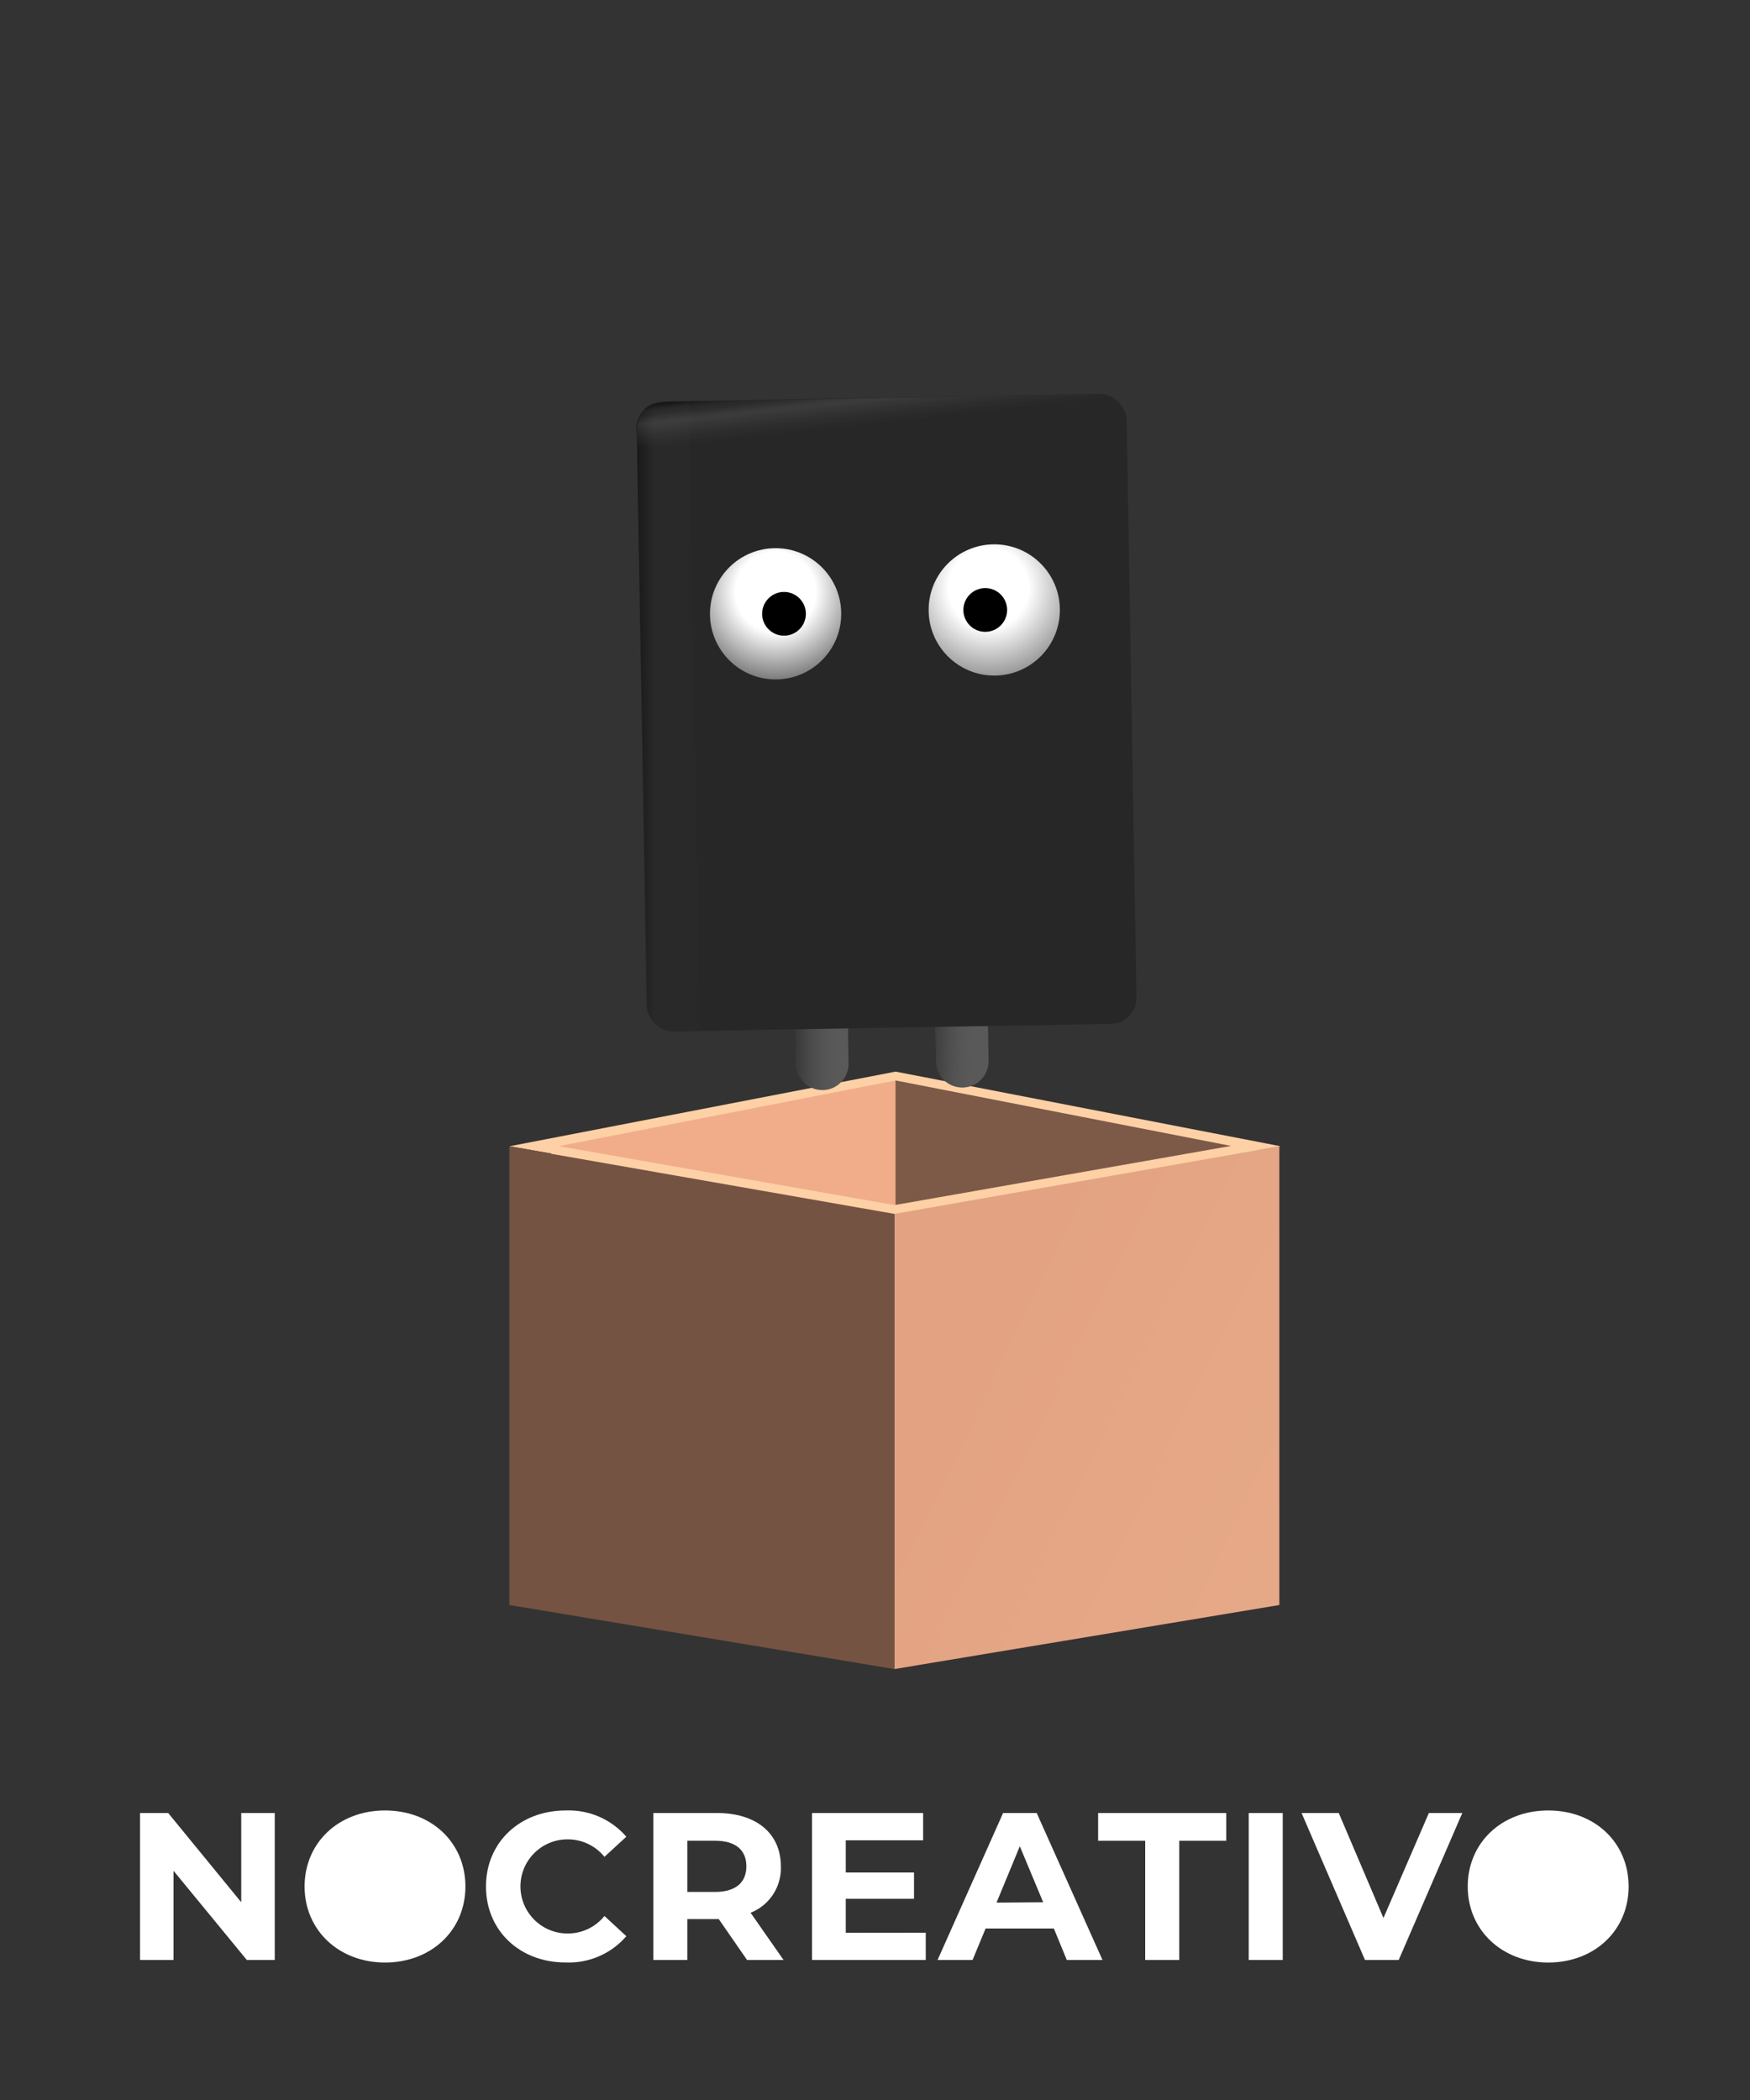 <svg id="ek6MRt0Yi2F1" xmlns="http://www.w3.org/2000/svg" xmlns:xlink="http://www.w3.org/1999/xlink" viewBox="0 0 200 240" shape-rendering="geometricPrecision" text-rendering="geometricPrecision"><rect x="0" y="0" width="200" height="240" fill="#333333" stroke="none"/><style><![CDATA[#ek6MRt0Yi2F17_to {animation: ek6MRt0Yi2F17_to__to 5500ms linear 1 normal forwards}@keyframes ek6MRt0Yi2F17_to__to { 0% {offset-distance: 0%} 63.636% {offset-distance: 0%} 72.727% {offset-distance: 0%} 80% {offset-distance: 43.663%} 89.091% {offset-distance: 100%} 100% {offset-distance: 100%}} #ek6MRt0Yi2F17_ts {animation: ek6MRt0Yi2F17_ts__ts 5500ms linear 1 normal forwards}@keyframes ek6MRt0Yi2F17_ts__ts { 0% {transform: scale(0,0)} 63.636% {transform: scale(0,0);animation-timing-function: cubic-bezier(0.42,0,0.58,1)} 69.091% {transform: scale(1.4,1.2)} 72.727% {transform: scale(1,1)} 100% {transform: scale(1,1)}} #ek6MRt0Yi2F20_to {animation: ek6MRt0Yi2F20_to__to 5500ms linear 1 normal forwards}@keyframes ek6MRt0Yi2F20_to__to { 0% {offset-distance: 0%} 63.636% {offset-distance: 0%} 72.727% {offset-distance: 0%} 80% {offset-distance: 37.24%} 89.091% {offset-distance: 100%} 100% {offset-distance: 100%}} #ek6MRt0Yi2F20_ts {animation: ek6MRt0Yi2F20_ts__ts 5500ms linear 1 normal forwards}@keyframes ek6MRt0Yi2F20_ts__ts { 0% {transform: scale(0,0)} 63.636% {transform: scale(0,0);animation-timing-function: cubic-bezier(0.42,0,0.58,1)} 69.091% {transform: scale(1.4,1.4)} 72.727% {transform: scale(1,1)} 100% {transform: scale(1,1)}} #ek6MRt0Yi2F27_to {animation: ek6MRt0Yi2F27_to__to 5500ms linear 1 normal forwards}@keyframes ek6MRt0Yi2F27_to__to { 0% {transform: translate(93.905px,124.29px)} 41.818% {transform: translate(93.905px,124.29px);animation-timing-function: cubic-bezier(0,0,0.37,1.005)} 50.909% {transform: translate(93.905px,84.29px);animation-timing-function: cubic-bezier(0.52,0,1,1)} 63.636% {transform: translate(93.905px,185.29px)} 100% {transform: translate(93.905px,185.29px)}} #ek6MRt0Yi2F27_tr {animation: ek6MRt0Yi2F27_tr__tr 5500ms linear 1 normal forwards}@keyframes ek6MRt0Yi2F27_tr__tr { 0% {transform: rotate(0deg);animation-timing-function: cubic-bezier(0.42,0,0.58,1)} 5.455% {transform: rotate(-9deg);animation-timing-function: cubic-bezier(0.42,0,0.58,1)} 9.091% {transform: rotate(-1.5deg);animation-timing-function: cubic-bezier(0.42,0,0.58,1)} 14.545% {transform: rotate(-28deg);animation-timing-function: cubic-bezier(0.42,0,0.58,1)} 23.636% {transform: rotate(1.8deg);animation-timing-function: cubic-bezier(0.42,0,0.58,1)} 29.091% {transform: rotate(0deg);animation-timing-function: cubic-bezier(0.42,0,0.58,1)} 41.818% {transform: rotate(0deg);animation-timing-function: cubic-bezier(0,0,0.445,1.005)} 50.909% {transform: rotate(-7.72deg);animation-timing-function: cubic-bezier(0.42,0,0.58,1)} 65.455% {transform: rotate(-7.72deg);animation-timing-function: cubic-bezier(0.42,0,0.58,1)} 83.636% {transform: rotate(0deg)} 100% {transform: rotate(0deg)}} #ek6MRt0Yi2F32_tr {animation: ek6MRt0Yi2F32_tr__tr 5500ms linear 1 normal forwards}@keyframes ek6MRt0Yi2F32_tr__tr { 0% {transform: translate(109.871px,114.758px) rotate(0deg)} 1.818% {transform: translate(109.871px,114.758px) rotate(0deg);animation-timing-function: cubic-bezier(0.42,0,0.58,1)} 7.273% {transform: translate(109.871px,114.758px) rotate(-8.6deg);animation-timing-function: cubic-bezier(0.42,0,0.58,1)} 10.909% {transform: translate(109.871px,114.758px) rotate(0deg);animation-timing-function: cubic-bezier(0.42,0,0.58,1)} 16.364% {transform: translate(109.871px,114.758px) rotate(-21deg);animation-timing-function: cubic-bezier(0.42,0,0.58,1)} 23.636% {transform: translate(109.871px,114.758px) rotate(4.2deg);animation-timing-function: cubic-bezier(0.42,0,0.58,1)} 29.091% {transform: translate(109.871px,114.758px) rotate(0deg)} 100% {transform: translate(109.871px,114.758px) rotate(0deg)}} #ek6MRt0Yi2F42_to {animation: ek6MRt0Yi2F42_to__to 5500ms linear 1 normal forwards}@keyframes ek6MRt0Yi2F42_to__to { 0% {transform: translate(112.6px,69.71px)} 29.091% {transform: translate(112.6px,69.71px)} 38.182% {transform: translate(112.6px,71.71px)} 41.818% {transform: translate(112.6px,71.71px)} 50.909% {transform: translate(113.406px,65.764px)} 65.455% {transform: translate(112.6px,69.71px)} 100% {transform: translate(112.6px,69.71px)}} #ek6MRt0Yi2F46_to {animation: ek6MRt0Yi2F46_to__to 5500ms linear 1 normal forwards}@keyframes ek6MRt0Yi2F46_to__to { 0% {transform: translate(89.6px,70.15px)} 29.091% {transform: translate(89.6px,70.15px)} 38.182% {transform: translate(89.6px,72.15px)} 41.818% {transform: translate(89.6px,72.15px)} 50.909% {transform: translate(88.29px,66.927px)} 65.455% {transform: translate(89.6px,70.15px)} 100% {transform: translate(89.6px,70.15px)}} #ek6MRt0Yi2F48 {animation: ek6MRt0Yi2F48_c_o 5500ms linear 1 normal forwards}@keyframes ek6MRt0Yi2F48_c_o { 0% {opacity: 0} 38.182% {opacity: 0} 40% {opacity: 1} 100% {opacity: 1}} #ek6MRt0Yi2F53_tr {animation: ek6MRt0Yi2F53_tr__tr 5500ms linear 1 normal forwards}@keyframes ek6MRt0Yi2F53_tr__tr { 0% {transform: translate(109.871px,114.758px) rotate(0deg)} 1.818% {transform: translate(109.871px,114.758px) rotate(0deg);animation-timing-function: cubic-bezier(0.42,0,0.58,1)} 7.273% {transform: translate(109.871px,114.758px) rotate(-8.6deg);animation-timing-function: cubic-bezier(0.42,0,0.58,1)} 10.909% {transform: translate(109.871px,114.758px) rotate(0deg);animation-timing-function: cubic-bezier(0.42,0,0.58,1)} 16.364% {transform: translate(109.871px,114.758px) rotate(-21deg);animation-timing-function: cubic-bezier(0.42,0,0.58,1)} 23.636% {transform: translate(109.871px,114.758px) rotate(4.2deg);animation-timing-function: cubic-bezier(0.42,0,0.58,1)} 29.091% {transform: translate(109.871px,114.758px) rotate(0deg)} 100% {transform: translate(109.871px,114.758px) rotate(0deg)}} #ek6MRt0Yi2F63_to {animation: ek6MRt0Yi2F63_to__to 5500ms linear 1 normal forwards}@keyframes ek6MRt0Yi2F63_to__to { 0% {transform: translate(112.6px,69.71px)} 29.091% {transform: translate(112.6px,69.71px)} 38.182% {transform: translate(112.6px,71.71px)} 100% {transform: translate(112.6px,71.71px)}} #ek6MRt0Yi2F67_to {animation: ek6MRt0Yi2F67_to__to 5500ms linear 1 normal forwards}@keyframes ek6MRt0Yi2F67_to__to { 0% {transform: translate(89.6px,70.15px)} 29.091% {transform: translate(89.6px,70.15px)} 38.182% {transform: translate(89.6px,72.15px)} 100% {transform: translate(89.6px,72.15px)}}]]></style><defs><radialGradient id="ek6MRt0Yi2F19-fill" cx="0" cy="0" r="0.86" spreadMethod="pad" gradientUnits="userSpaceOnUse" gradientTransform="matrix(-3.13 3.9 3.9 3.13 0.83 -0.849)"><stop id="ek6MRt0Yi2F19-fill-0" offset="0%" stop-color="rgb(64,64,64)"/><stop id="ek6MRt0Yi2F19-fill-1" offset="100%" stop-color="rgb(0,0,0)"/></radialGradient><radialGradient id="ek6MRt0Yi2F22-fill" cx="0" cy="0" r="0.86" spreadMethod="pad" gradientUnits="userSpaceOnUse" gradientTransform="matrix(0.02 5 5 -0.02 0.773 1.111)"><stop id="ek6MRt0Yi2F22-fill-0" offset="0%" stop-color="rgb(64,64,64)"/><stop id="ek6MRt0Yi2F22-fill-1" offset="100%" stop-color="rgb(0,0,0)"/></radialGradient><linearGradient id="ek6MRt0Yi2F31-fill" x1="90.163" y1="117.017" x2="96.209" y2="117.017" spreadMethod="pad" gradientUnits="userSpaceOnUse" gradientTransform="matrix(1 0 0 1 0 0)"><stop id="ek6MRt0Yi2F31-fill-0" offset="0%" stop-color="rgba(89,89,89,0.86)"/><stop id="ek6MRt0Yi2F31-fill-1" offset="8%" stop-color="rgba(44,45,44,0.62)"/><stop id="ek6MRt0Yi2F31-fill-2" offset="14%" stop-color="rgba(44,45,44,0.73)"/><stop id="ek6MRt0Yi2F31-fill-3" offset="44%" stop-color="rgba(61,61,61,0.47)"/><stop id="ek6MRt0Yi2F31-fill-4" offset="100%" stop-color="rgba(91,92,91,0)"/></linearGradient><linearGradient id="ek6MRt0Yi2F35-fill" x1="105.776" y1="116.18" x2="111.761" y2="116.34" spreadMethod="pad" gradientUnits="userSpaceOnUse" gradientTransform="matrix(1 0 0 1 0 0)"><stop id="ek6MRt0Yi2F35-fill-0" offset="0%" stop-color="rgba(89,89,89,0.86)"/><stop id="ek6MRt0Yi2F35-fill-1" offset="8%" stop-color="rgba(44,45,44,0.62)"/><stop id="ek6MRt0Yi2F35-fill-2" offset="14%" stop-color="rgba(44,45,44,0.73)"/><stop id="ek6MRt0Yi2F35-fill-3" offset="44%" stop-color="rgba(61,61,61,0.47)"/><stop id="ek6MRt0Yi2F35-fill-4" offset="100%" stop-color="rgba(91,92,91,0)"/></linearGradient><linearGradient id="ek6MRt0Yi2F38-fill" x1="70.696" y1="81.68" x2="74.734" y2="81.68" spreadMethod="pad" gradientUnits="userSpaceOnUse" gradientTransform="matrix(1 0 0 1 0 0)"><stop id="ek6MRt0Yi2F38-fill-0" offset="0%" stop-color="rgb(7,7,7)"/><stop id="ek6MRt0Yi2F38-fill-1" offset="100%" stop-color="rgb(41,41,41)"/></linearGradient><linearGradient id="ek6MRt0Yi2F39-fill" x1="101.36" y1="43.229" x2="101.92" y2="48.252" spreadMethod="pad" gradientUnits="userSpaceOnUse" gradientTransform="matrix(1 0 0 1 0 0)"><stop id="ek6MRt0Yi2F39-fill-0" offset="0%" stop-color="rgba(0,0,0,0.5)"/><stop id="ek6MRt0Yi2F39-fill-1" offset="22%" stop-color="rgba(63,63,63,0.16)"/><stop id="ek6MRt0Yi2F39-fill-2" offset="43%" stop-color="rgba(213,213,213,0.12)"/><stop id="ek6MRt0Yi2F39-fill-3" offset="100%" stop-color="rgba(141,141,141,0)"/></linearGradient><radialGradient id="ek6MRt0Yi2F41-fill" cx="0" cy="0" r="0.76" spreadMethod="pad" gradientUnits="userSpaceOnUse" gradientTransform="matrix(11.52 9.61 -9.61 11.52 -0.65 -2.5)"><stop id="ek6MRt0Yi2F41-fill-0" offset="0%" stop-color="rgb(255,255,255)"/><stop id="ek6MRt0Yi2F41-fill-1" offset="40%" stop-color="rgb(255,255,255)"/><stop id="ek6MRt0Yi2F41-fill-2" offset="100%" stop-color="rgb(128,128,128)"/></radialGradient><radialGradient id="ek6MRt0Yi2F43-fill" cx="0" cy="0" r="0.46" spreadMethod="pad" gradientUnits="userSpaceOnUse" gradientTransform="matrix(4.182 2.741 -2.741 4.182 3.014 4.701)"><stop id="ek6MRt0Yi2F43-fill-0" offset="0%" stop-color="rgb(88,88,88)"/><stop id="ek6MRt0Yi2F43-fill-1" offset="41%" stop-color="rgb(0,0,0)"/><stop id="ek6MRt0Yi2F43-fill-2" offset="100%" stop-color="rgb(0,0,0)"/></radialGradient><radialGradient id="ek6MRt0Yi2F45-fill" cx="0" cy="0" r="0.76" spreadMethod="pad" gradientUnits="userSpaceOnUse" gradientTransform="matrix(-11.18 10.01 10.01 11.18 0 -2.5)"><stop id="ek6MRt0Yi2F45-fill-0" offset="0%" stop-color="rgb(255,255,255)"/><stop id="ek6MRt0Yi2F45-fill-1" offset="40%" stop-color="rgb(255,255,255)"/><stop id="ek6MRt0Yi2F45-fill-2" offset="100%" stop-color="rgb(90,90,90)"/></radialGradient><radialGradient id="ek6MRt0Yi2F47-fill" cx="0" cy="0" r="0.46" spreadMethod="pad" gradientUnits="userSpaceOnUse" gradientTransform="matrix(-4.09 2.88 2.88 4.09 6.305 6.769)"><stop id="ek6MRt0Yi2F47-fill-0" offset="0%" stop-color="rgb(88,88,88)"/><stop id="ek6MRt0Yi2F47-fill-1" offset="41%" stop-color="rgb(0,0,0)"/><stop id="ek6MRt0Yi2F47-fill-2" offset="100%" stop-color="rgb(0,0,0)"/></radialGradient><linearGradient id="ek6MRt0Yi2F52-fill" x1="90.163" y1="117.017" x2="96.209" y2="117.017" spreadMethod="pad" gradientUnits="userSpaceOnUse" gradientTransform="matrix(1 0 0 1 0 0)"><stop id="ek6MRt0Yi2F52-fill-0" offset="0%" stop-color="rgba(89,89,89,0.86)"/><stop id="ek6MRt0Yi2F52-fill-1" offset="8%" stop-color="rgba(44,45,44,0.62)"/><stop id="ek6MRt0Yi2F52-fill-2" offset="14%" stop-color="rgba(44,45,44,0.73)"/><stop id="ek6MRt0Yi2F52-fill-3" offset="44%" stop-color="rgba(61,61,61,0.47)"/><stop id="ek6MRt0Yi2F52-fill-4" offset="100%" stop-color="rgba(91,92,91,0)"/></linearGradient><linearGradient id="ek6MRt0Yi2F56-fill" x1="105.776" y1="116.18" x2="111.761" y2="116.34" spreadMethod="pad" gradientUnits="userSpaceOnUse" gradientTransform="matrix(1 0 0 1 0 0)"><stop id="ek6MRt0Yi2F56-fill-0" offset="0%" stop-color="rgba(89,89,89,0.86)"/><stop id="ek6MRt0Yi2F56-fill-1" offset="8%" stop-color="rgba(44,45,44,0.62)"/><stop id="ek6MRt0Yi2F56-fill-2" offset="14%" stop-color="rgba(44,45,44,0.73)"/><stop id="ek6MRt0Yi2F56-fill-3" offset="44%" stop-color="rgba(61,61,61,0.47)"/><stop id="ek6MRt0Yi2F56-fill-4" offset="100%" stop-color="rgba(91,92,91,0)"/></linearGradient><linearGradient id="ek6MRt0Yi2F59-fill" x1="70.696" y1="81.68" x2="74.734" y2="81.68" spreadMethod="pad" gradientUnits="userSpaceOnUse" gradientTransform="matrix(1 0 0 1 0 0)"><stop id="ek6MRt0Yi2F59-fill-0" offset="0%" stop-color="rgb(7,7,7)"/><stop id="ek6MRt0Yi2F59-fill-1" offset="100%" stop-color="rgb(41,41,41)"/></linearGradient><linearGradient id="ek6MRt0Yi2F60-fill" x1="101.36" y1="43.229" x2="101.92" y2="48.252" spreadMethod="pad" gradientUnits="userSpaceOnUse" gradientTransform="matrix(1 0 0 1 0 0)"><stop id="ek6MRt0Yi2F60-fill-0" offset="0%" stop-color="rgba(0,0,0,0.5)"/><stop id="ek6MRt0Yi2F60-fill-1" offset="22%" stop-color="rgba(63,63,63,0.16)"/><stop id="ek6MRt0Yi2F60-fill-2" offset="43%" stop-color="rgba(213,213,213,0.12)"/><stop id="ek6MRt0Yi2F60-fill-3" offset="100%" stop-color="rgba(141,141,141,0)"/></linearGradient><radialGradient id="ek6MRt0Yi2F62-fill" cx="0" cy="0" r="0.76" spreadMethod="pad" gradientUnits="userSpaceOnUse" gradientTransform="matrix(11.52 9.61 -9.61 11.52 -0.65 -2.5)"><stop id="ek6MRt0Yi2F62-fill-0" offset="0%" stop-color="rgb(255,255,255)"/><stop id="ek6MRt0Yi2F62-fill-1" offset="40%" stop-color="rgb(255,255,255)"/><stop id="ek6MRt0Yi2F62-fill-2" offset="100%" stop-color="rgb(128,128,128)"/></radialGradient><radialGradient id="ek6MRt0Yi2F64-fill" cx="0" cy="0" r="0.46" spreadMethod="pad" gradientUnits="userSpaceOnUse" gradientTransform="matrix(4.182 2.741 -2.741 4.182 3.014 4.701)"><stop id="ek6MRt0Yi2F64-fill-0" offset="0%" stop-color="rgb(88,88,88)"/><stop id="ek6MRt0Yi2F64-fill-1" offset="41%" stop-color="rgb(0,0,0)"/><stop id="ek6MRt0Yi2F64-fill-2" offset="100%" stop-color="rgb(0,0,0)"/></radialGradient><radialGradient id="ek6MRt0Yi2F66-fill" cx="0" cy="0" r="0.76" spreadMethod="pad" gradientUnits="userSpaceOnUse" gradientTransform="matrix(-11.18 10.01 10.01 11.18 0 -2.5)"><stop id="ek6MRt0Yi2F66-fill-0" offset="0%" stop-color="rgb(255,255,255)"/><stop id="ek6MRt0Yi2F66-fill-1" offset="40%" stop-color="rgb(255,255,255)"/><stop id="ek6MRt0Yi2F66-fill-2" offset="100%" stop-color="rgb(90,90,90)"/></radialGradient><radialGradient id="ek6MRt0Yi2F68-fill" cx="0" cy="0" r="0.46" spreadMethod="pad" gradientUnits="userSpaceOnUse" gradientTransform="matrix(-4.09 2.88 2.88 4.09 6.305 6.769)"><stop id="ek6MRt0Yi2F68-fill-0" offset="0%" stop-color="rgb(88,88,88)"/><stop id="ek6MRt0Yi2F68-fill-1" offset="41%" stop-color="rgb(0,0,0)"/><stop id="ek6MRt0Yi2F68-fill-2" offset="100%" stop-color="rgb(0,0,0)"/></radialGradient><linearGradient id="ek6MRt0Yi2F69-fill" x1="111.04" y1="154.784" x2="149.32" y2="173.322" spreadMethod="pad" gradientUnits="userSpaceOnUse" gradientTransform="matrix(1 0 0 1 0 0)"><stop id="ek6MRt0Yi2F69-fill-0" offset="0%" stop-color="rgb(227,163,130)"/><stop id="ek6MRt0Yi2F69-fill-1" offset="100%" stop-color="rgb(230,169,136)"/></linearGradient><linearGradient id="ek6MRt0Yi2F70-fill" x1="102.24" y1="157.176" x2="63.08" y2="163.754" spreadMethod="pad" gradientUnits="userSpaceOnUse" gradientTransform="matrix(1 0 0 1 0 0)"><stop id="ek6MRt0Yi2F70-fill-0" offset="0%" stop-color="rgb(116,83,66)"/><stop id="ek6MRt0Yi2F70-fill-1" offset="100%" stop-color="rgb(116,83,66)"/></linearGradient></defs><rect id="ek6MRt0Yi2F2" width="200" height="240" rx="0" ry="0" opacity="0" fill="rgb(255,164,164)" stroke="none" stroke-width="1"/><g id="ek6MRt0Yi2F3"><g id="ek6MRt0Yi2F4" style="isolation:isolate"><path id="ek6MRt0Yi2F5" d="M31.4,207.2L31.4,224L28.21,224L19.83,213.8L19.83,224L16,224L16,207.2L19.22,207.2L27.57,217.4L27.57,207.2Z" fill="rgb(255,255,255)" stroke="none" stroke-width="1"/><path id="ek6MRt0Yi2F6" d="M34.81,215.6C34.81,210.6,38.7,206.91,44,206.91C49.3,206.91,53.19,210.58,53.19,215.6C53.19,220.62,49.28,224.29,44,224.29C38.72,224.29,34.81,220.59,34.81,215.6ZM49.26,215.6C49.183,212.714,46.795,210.43,43.909,210.481C41.023,210.532,38.717,212.899,38.742,215.785C38.767,218.672,41.113,220.999,44,221C45.431,221.038,46.813,220.477,47.812,219.451C48.811,218.426,49.336,217.03,49.26,215.6Z" fill="rgb(255,255,255)" stroke="none" stroke-width="1"/><path id="ek6MRt0Yi2F7" d="M55.54,215.6C55.54,210.54,59.43,206.91,64.66,206.91C67.303,206.805,69.85,207.909,71.58,209.91L69.08,212.21C68.05,210.937,66.497,210.201,64.86,210.21C61.889,210.21,59.48,212.619,59.48,215.59C59.48,218.561,61.889,220.97,64.86,220.97C66.498,220.983,68.053,220.247,69.08,218.97L71.58,221.28C69.848,223.29,67.291,224.396,64.64,224.28C59.43,224.29,55.54,220.66,55.54,215.6Z" fill="rgb(255,255,255)" stroke="none" stroke-width="1"/><path id="ek6MRt0Yi2F8" d="M85.38,224L82.14,219.32L78.56,219.32L78.56,224L74.67,224L74.67,207.2L81.94,207.2C86.43,207.2,89.24,209.53,89.24,213.29C89.337,215.617,87.948,217.749,85.78,218.6L89.55,224ZM81.73,210.37L78.56,210.37L78.56,216.22L81.73,216.22C84.1,216.22,85.3,215.12,85.3,213.29C85.3,211.46,84.1,210.37,81.73,210.37Z" fill="rgb(255,255,255)" stroke="none" stroke-width="1"/><path id="ek6MRt0Yi2F9" d="M105.8,220.88L105.8,224L92.8,224L92.8,207.2L105.5,207.2L105.5,210.32L96.66,210.32L96.66,214L104.46,214L104.46,217L96.66,217L96.66,220.89Z" fill="rgb(255,255,255)" stroke="none" stroke-width="1"/><path id="ek6MRt0Yi2F10" d="M120.44,220.4L112.64,220.4L111.15,224L107.15,224L114.64,207.2L118.48,207.2L126,224L121.92,224ZM119.22,217.4L116.55,211L113.89,217.44Z" fill="rgb(255,255,255)" stroke="none" stroke-width="1"/><path id="ek6MRt0Yi2F11" d="M130.88,210.37L125.5,210.37L125.5,207.2L140.14,207.2L140.14,210.37L134.77,210.37L134.77,224L130.88,224Z" fill="rgb(255,255,255)" stroke="none" stroke-width="1"/><path id="ek6MRt0Yi2F12" d="M142.71,207.2L146.6,207.2L146.6,224L142.71,224Z" fill="rgb(255,255,255)" stroke="none" stroke-width="1"/><path id="ek6MRt0Yi2F13" d="M167.12,207.2L159.85,224L156,224L148.75,207.2L153,207.2L158.11,219.2L163.3,207.2Z" fill="rgb(255,255,255)" stroke="none" stroke-width="1"/><path id="ek6MRt0Yi2F14" d="M167.74,215.6C167.74,210.6,171.63,206.91,176.94,206.91C182.25,206.91,186.13,210.58,186.13,215.6C186.13,220.62,182.22,224.29,176.94,224.29C171.66,224.29,167.74,220.59,167.74,215.6ZM182.19,215.6C182.124,212.71,179.739,210.415,176.848,210.461C173.958,210.506,171.646,212.875,171.672,215.766C171.697,218.656,174.049,220.985,176.94,220.98C178.367,221.018,179.744,220.459,180.741,219.438C181.738,218.416,182.263,217.025,182.19,215.6Z" fill="rgb(255,255,255)" stroke="none" stroke-width="1"/></g><circle id="ek6MRt0Yi2F15" r="6.95" transform="matrix(1 0 0 1 43.56 215.5)" fill="rgb(255,255,255)" stroke="none" stroke-width="1"/><circle id="ek6MRt0Yi2F16" r="6.95" transform="matrix(1 0 0 1 177.56 215.5)" fill="rgb(255,255,255)" stroke="none" stroke-width="1"/><g id="ek6MRt0Yi2F17_to" style="offset-path:path('M43.5,215.45L43.5,215.45C45.278,215.697,46.895,216.813,47.5,218.45C50.055,216.327,46.174,214.387,46.5,212.45');offset-rotate:0deg"><g id="ek6MRt0Yi2F17_ts" transform="scale(0,0)"><g id="ek6MRt0Yi2F17" transform="translate(-46.5,-213.45)"><g id="ek6MRt0Yi2F18"><circle id="ek6MRt0Yi2F19" r="2.5" transform="matrix(1 0 0 1 46.5 213.45)" fill="url(#ek6MRt0Yi2F19-fill)" stroke="none" stroke-width="1"/></g></g></g></g><g id="ek6MRt0Yi2F20_to" style="offset-path:path('M177.5,215.45L177.5,215.45C175.808,216.215,175.242,216.258,173.424,218.19C169.781,214.573,173.914,212.075,175.5,212.45');offset-rotate:0deg"><g id="ek6MRt0Yi2F20_ts" transform="scale(0,0)"><g id="ek6MRt0Yi2F20" transform="translate(-174.5,-213.45)"><g id="ek6MRt0Yi2F21"><circle id="ek6MRt0Yi2F22" r="2.5" transform="matrix(1 0 0 1 174.5 213.45)" fill="url(#ek6MRt0Yi2F22-fill)" stroke="none" stroke-width="1"/></g></g></g></g></g><g id="ek6MRt0Yi2F23"><path id="ek6MRt0Yi2F24" d="M58.24,131L102.35,138.75L146.35,131L102.35,122.47Z" fill="rgb(254,208,165)" stroke="none" stroke-width="1"/><path id="ek6MRt0Yi2F25" d="M63.8,131L102.34,137.77L102.34,123.48Z" fill="rgb(241,173,138)" stroke="none" stroke-width="1"/><path id="ek6MRt0Yi2F26" d="M140.88,131L102.34,137.75L102.34,123.48Z" fill="rgb(125,89,71)" stroke="none" stroke-width="1"/><g id="ek6MRt0Yi2F27_to" transform="translate(93.905,124.29)"><g id="ek6MRt0Yi2F27_tr" transform="rotate(0)"><g id="ek6MRt0Yi2F27" transform="translate(-93.905,-124.29)"><g id="ek6MRt0Yi2F28"><g id="ek6MRt0Yi2F29"><path id="ek6MRt0Yi2F30" d="M93.81,108.57L93.81,108.57C95.467,108.57,96.81,109.913,96.81,111.57L96.98,121.57C96.986,123.223,95.653,124.569,94,124.58L94,124.58C92.366,124.58,91.033,123.273,91,121.64L91,121.58L90.83,111.58C90.83,109.923,92.173,108.58,93.83,108.58Z" fill="rgb(89,89,89)" stroke="none" stroke-width="1"/><path id="ek6MRt0Yi2F31" d="M93.81,108.57L93.81,108.57C95.467,108.57,96.81,109.913,96.81,111.57L96.98,121.57C96.986,123.223,95.653,124.569,94,124.58L94,124.58C92.366,124.58,91.033,123.273,91,121.64L91,121.58L90.83,111.58C90.83,109.923,92.173,108.58,93.83,108.58Z" fill="url(#ek6MRt0Yi2F31-fill)" stroke="none" stroke-width="1"/></g><g id="ek6MRt0Yi2F32_tr" transform="translate(109.871,114.758) rotate(0)"><g id="ek6MRt0Yi2F32" transform="translate(-109.871,-114.758)"><g id="ek6MRt0Yi2F33"><path id="ek6MRt0Yi2F34" d="M109.81,108.29L109.81,108.29C111.467,108.29,112.81,109.633,112.81,111.29L112.98,121.29C112.98,122.947,111.637,124.29,109.98,124.29L109.98,124.29C108.323,124.29,106.98,122.947,106.98,121.29L106.81,111.29C106.81,109.633,108.153,108.29,109.81,108.29Z" fill="rgb(89,89,89)" stroke="none" stroke-width="1"/><path id="ek6MRt0Yi2F35" d="M109.81,108.29L109.81,108.29C111.467,108.29,112.81,109.633,112.81,111.29L112.98,121.29C112.98,122.947,111.637,124.29,109.98,124.29L109.98,124.29C108.323,124.29,106.98,122.947,106.98,121.29L106.81,111.29C106.81,109.633,108.153,108.29,109.81,108.29Z" fill="url(#ek6MRt0Yi2F35-fill)" stroke="none" stroke-width="1"/></g></g></g><g id="ek6MRt0Yi2F36"><rect id="ek6MRt0Yi2F37" width="56" height="72" rx="3" ry="3" transform="matrix(1 -0.017 0.017 1 72.712 45.923)" fill="rgb(39,39,39)" stroke="none" stroke-width="1"/><path id="ek6MRt0Yi2F38" d="M75.71,45.87L78.71,45.87L78.71,45.87L79.97,117.87L77,117.87C75.366,117.87,74.033,116.563,74,114.93L72.76,49C72.738,48.204,73.034,47.433,73.582,46.855C74.129,46.277,74.884,45.941,75.68,45.92Z" fill="url(#ek6MRt0Yi2F38-fill)" stroke="none" stroke-width="1"/><path id="ek6MRt0Yi2F39" d="M128.79,50L128.79,50L72.79,51L72.79,51C72.761,49.674,72.665,47.813,73.582,46.855C74.499,45.897,76.354,45.919,77.68,45.89L77.68,45.89L123.68,45.09C125.01,45.061,126.727,45.002,127.686,45.923C128.645,46.845,128.766,48.67,128.79,50Z" fill="url(#ek6MRt0Yi2F39-fill)" stroke="none" stroke-width="1"/></g><g id="ek6MRt0Yi2F40"><circle id="ek6MRt0Yi2F41" r="7.5" transform="matrix(1 0 0 1 113.63 69.71)" fill="url(#ek6MRt0Yi2F41-fill)" stroke="none" stroke-width="1"/><g id="ek6MRt0Yi2F42_to" transform="translate(112.6,69.71)"><g id="ek6MRt0Yi2F42" transform="translate(-112.6,-69.71)"><circle id="ek6MRt0Yi2F43" r="2.5" transform="matrix(1 0 0 1 112.6 69.71)" fill="url(#ek6MRt0Yi2F43-fill)" stroke="none" stroke-width="1"/></g></g></g><g id="ek6MRt0Yi2F44"><circle id="ek6MRt0Yi2F45" r="7.5" transform="matrix(1 0 0 1 88.64 70.15)" fill="url(#ek6MRt0Yi2F45-fill)" stroke="none" stroke-width="1"/><g id="ek6MRt0Yi2F46_to" transform="translate(89.6,70.15)"><g id="ek6MRt0Yi2F46" transform="translate(-89.6,-70.15)"><circle id="ek6MRt0Yi2F47" r="2.5" transform="matrix(1 0 0 1 89.6 70.15)" fill="url(#ek6MRt0Yi2F47-fill)" stroke="none" stroke-width="1"/></g></g></g></g></g></g></g><path id="ek6MRt0Yi2F69" d="M102.21,190.75L146.21,183.43L146.21,131L102.21,138.68Z" fill="url(#ek6MRt0Yi2F69-fill)" stroke="none" stroke-width="1"/><path id="ek6MRt0Yi2F70" d="M102.21,190.75L58.21,183.43L58.21,131L102.21,138.68Z" fill="url(#ek6MRt0Yi2F70-fill)" stroke="none" stroke-width="1"/><path id="ek6MRt0Yi2F71" d="M102.21,138.73L143.81,131.42L140.93,130.92L102.21,137.73L63.87,131L62.99,131.86Z" fill="rgb(254,208,165)" stroke="none" stroke-width="1"/></g></svg>